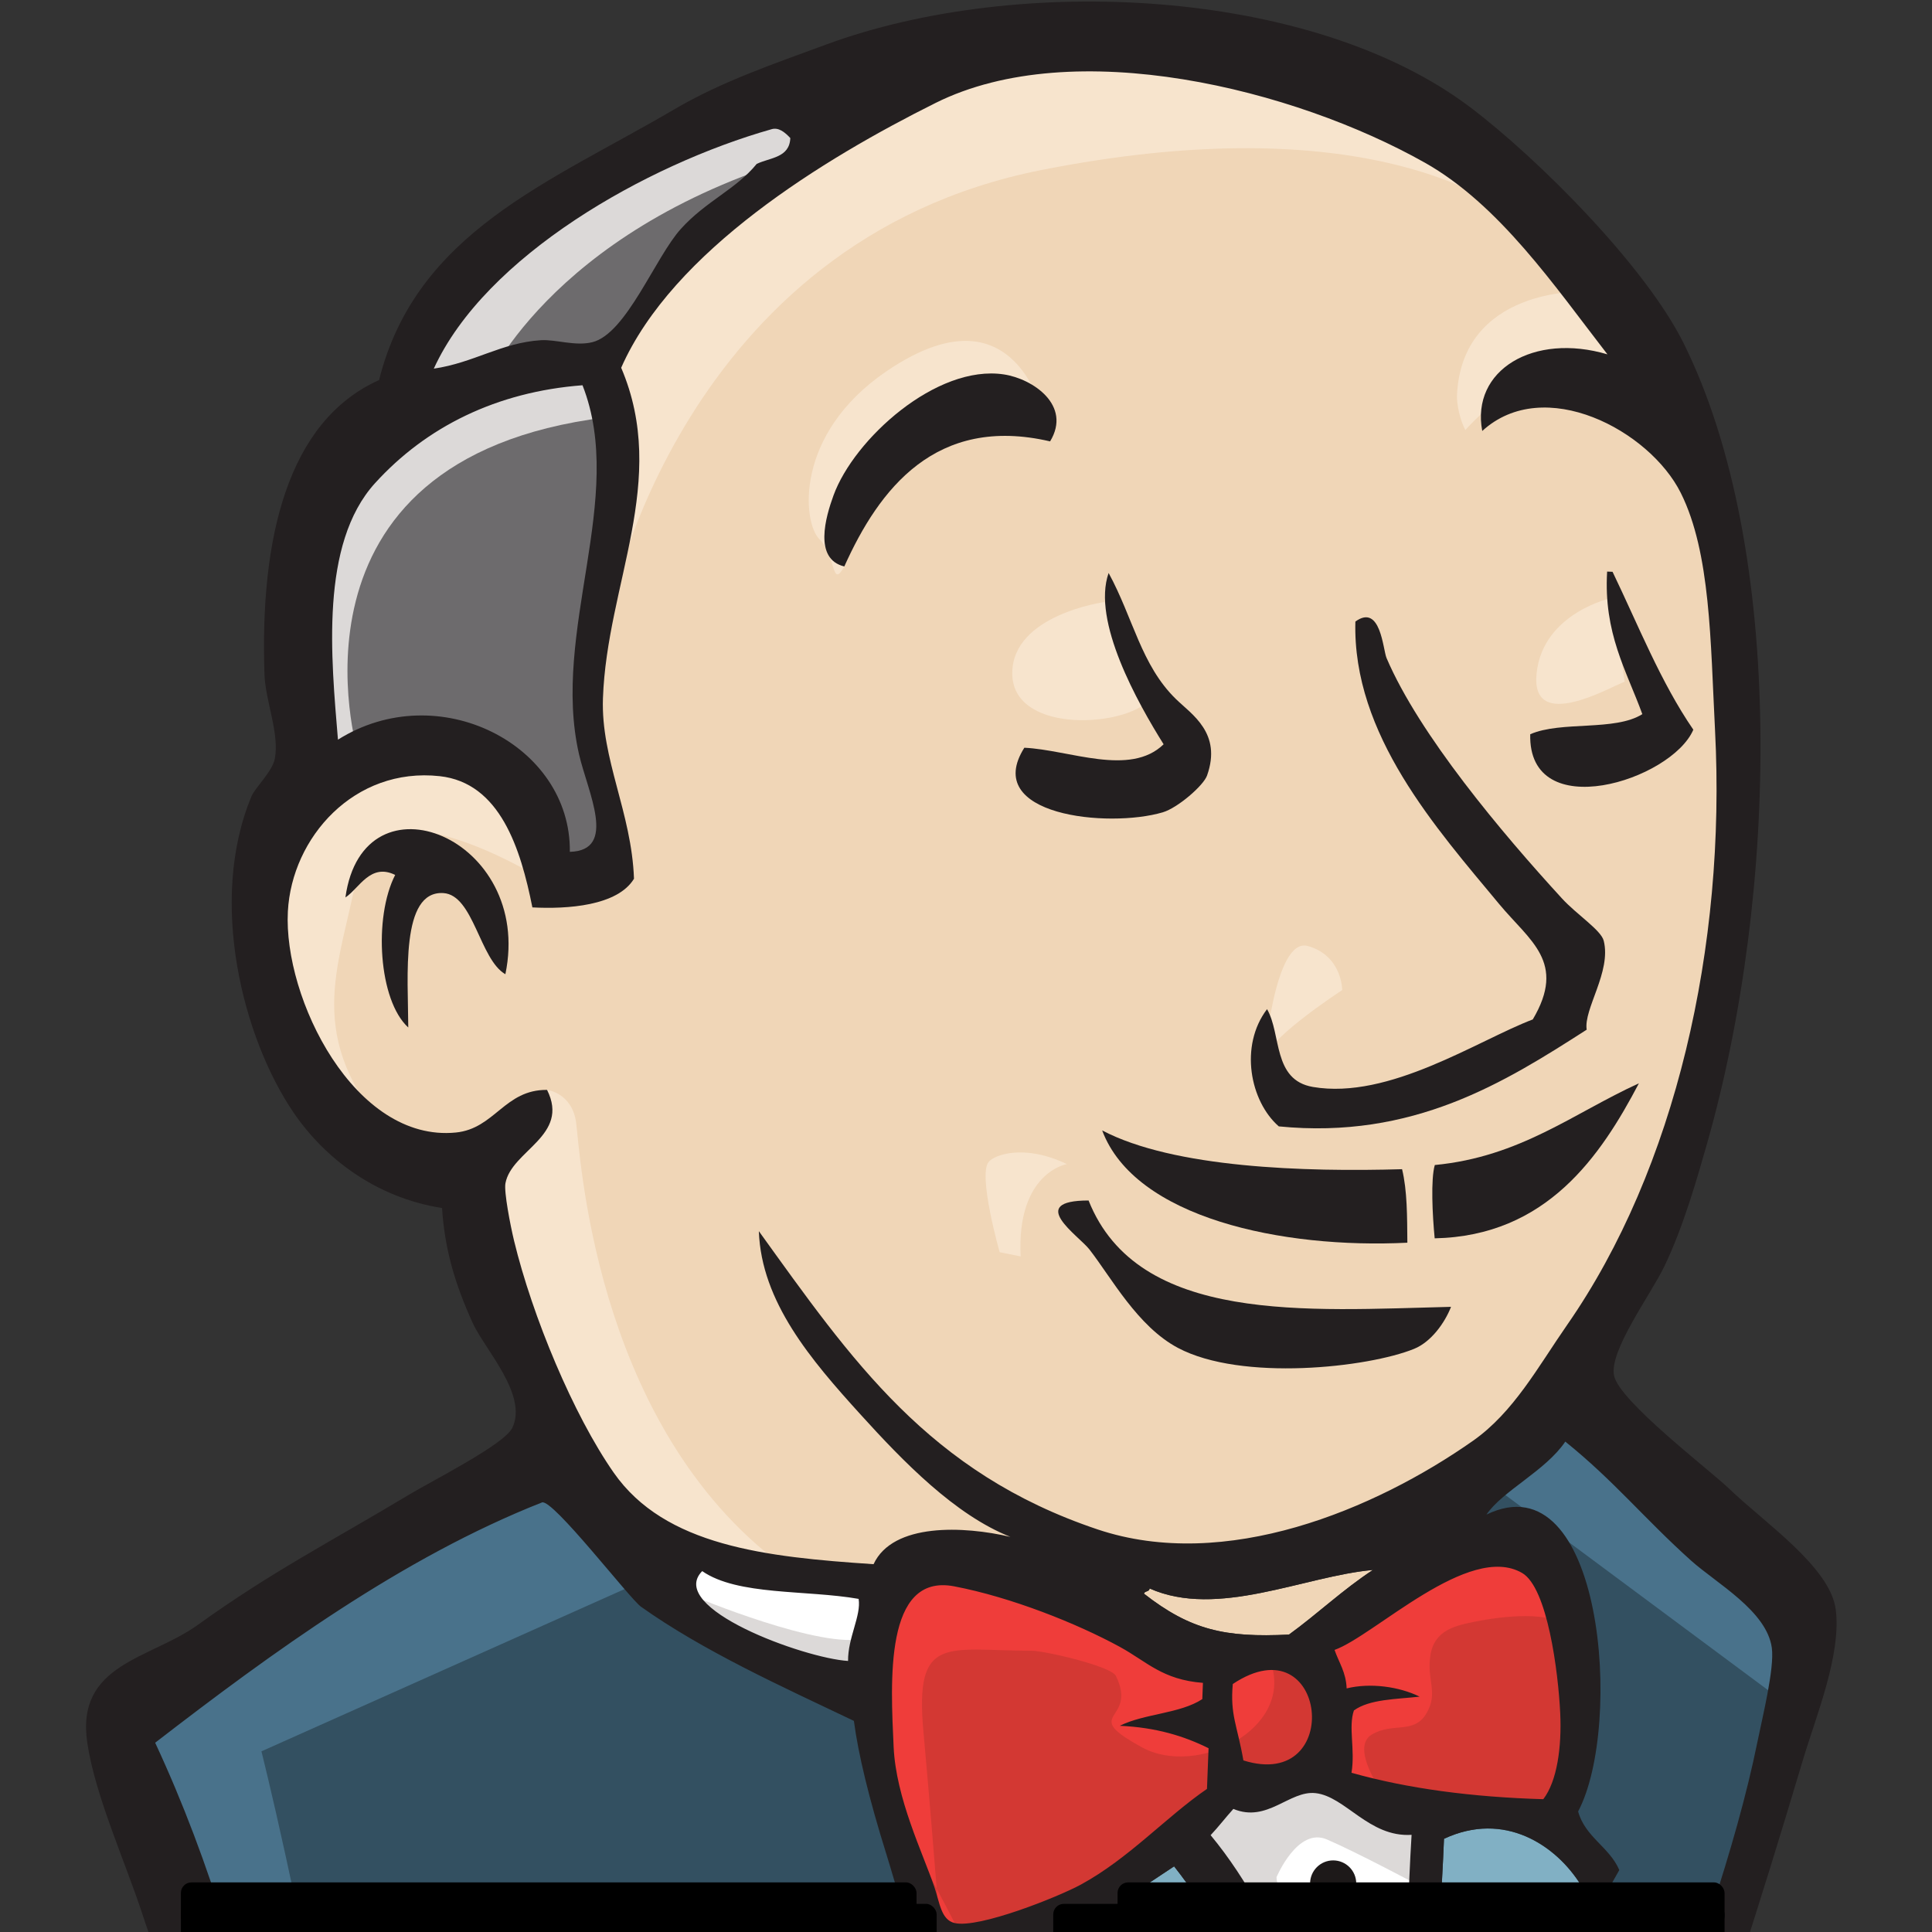 <?xml version="1.0" encoding="UTF-8" standalone="no"?>
<!-- Created with Inkscape (http://www.inkscape.org/) -->

<svg
   xmlns:dc="http://purl.org/dc/elements/1.1/"
   xmlns:cc="http://creativecommons.org/ns#"
   xmlns:rdf="http://www.w3.org/1999/02/22-rdf-syntax-ns#"
   xmlns:svg="http://www.w3.org/2000/svg"
   xmlns="http://www.w3.org/2000/svg"
   xmlns:sodipodi="http://sodipodi.sourceforge.net/DTD/sodipodi-0.dtd"
   xmlns:inkscape="http://www.inkscape.org/namespaces/inkscape"
   id="svg2"
   version="1.1"
   inkscape:version="0.48.0 r9654"
   width="180"
   height="180"
   xml:space="preserve"
   sodipodi:docname="headshot.svg"><rect width="100%" height="100%" fill="#333333" stroke="none"/><defs
     id="defs6"><clipPath
       clipPathUnits="userSpaceOnUse"
       id="clipPath18"><path
         d="M 0,2494.84 0,0 l 1804.34,0 0,2494.84 -1804.34,0 z"
         id="path20"
         inkscape:connector-curvature="0" /></clipPath></defs><sodipodi:namedview
     pagecolor="#ffffff"
     bordercolor="#666666"
     borderopacity="1"
     objecttolerance="10"
     gridtolerance="10"
     guidetolerance="10"
     inkscape:pageopacity="0"
     inkscape:pageshadow="2"
     inkscape:window-width="1500"
     inkscape:window-height="844"
     id="namedview4"
     showgrid="false"
     inkscape:zoom="2.67"
     inkscape:cx="85.437483"
     inkscape:cy="28.333333"
     inkscape:window-x="2281"
     inkscape:window-y="562"
     inkscape:window-maximized="0"
     inkscape:current-layer="g10" /><g
     inkscape:groupmode="layer"
     id="layer1"
     inkscape:label="background"
     style="display:none"><path
       inkscape:connector-curvature="0"
       id="path26-6"
       style="fill:#231f20;fill-opacity:1;fill-rule:nonzero;stroke:none;display:inline"
       d="M 21.51,69.511 C 3.511,87.927 -7.626,113.354 -7.626,141.484 l 0,0 c 0,28.124 11.138,53.554 29.137,71.967 l 0,0 c 18.008,18.413 42.824,29.775 70.261,29.775 l 0,0 c 27.437,0 52.256,-11.362 70.262,-29.775 l 0,0 c 17.998,-18.413 29.138,-43.843 29.138,-71.967 l 0,0 c 0,-28.13 -11.14,-53.557 -29.138,-71.973 l 0,0 C 144.027,51.101 119.208,39.74 91.771,39.737 l 0,0 c -27.436,0.002 -52.253,11.364 -70.261,29.773 l 0,0 z M 16.954,217.905 C -2.174,198.342 -14,171.306 -14,141.484 l 0,0 c 0,-29.827 11.826,-56.861 30.954,-76.425 l 0,0 C 36.078,45.491 62.551,33.363 91.771,33.366 l 0,0 c 29.22,-0.004 55.696,12.125 74.816,31.693 l 0,0 c 19.13,19.564 30.957,46.6 30.955,76.425 l 0,0 c 0.002,29.823 -11.825,56.859 -30.955,76.421 l 0,0 c -19.121,19.566 -45.596,31.694 -74.816,31.694 l 0,0 c -29.22,0 -55.693,-12.127 -74.817,-31.694 l 0,0" /><path
       inkscape:connector-curvature="0"
       id="path22"
       style="fill:#d33833;fill-opacity:1;fill-rule:evenodd;stroke:none;display:inline"
       d="m 194.358,141.092 c 0,57.951 -45.929,104.93 -102.586,104.93 -56.656,0 -102.585,-46.979 -102.585,-104.93 0,-57.952 45.929,-104.932 102.585,-104.932 56.657,0 102.586,46.98 102.586,104.932" /><path
       inkscape:connector-curvature="0"
       id="path24"
       style="fill:#ef3d3a;fill-opacity:1;fill-rule:nonzero;stroke:none;display:inline"
       d="m -6.632,167.08 c 0,0 -7.426,-109.424 93.401,-112.551 L 79.735,42.804 25.023,61.172 9.391,79.149 -4.287,105.334 l -7.817,30.483 2.345,20.321" /><path
       inkscape:connector-curvature="0"
       id="path26"
       style="fill:#231f20;fill-opacity:1;fill-rule:nonzero;stroke:none;display:inline"
       d="M 21.51,69.511 C 3.511,87.927 -7.626,113.354 -7.626,141.484 l 0,0 c 0,28.124 11.138,53.554 29.137,71.967 l 0,0 c 18.008,18.413 42.824,29.775 70.261,29.775 l 0,0 c 27.437,0 52.256,-11.362 70.262,-29.775 l 0,0 c 17.998,-18.413 29.138,-43.843 29.138,-71.967 l 0,0 c 0,-28.13 -11.14,-53.557 -29.138,-71.973 l 0,0 C 144.027,51.101 119.208,39.74 91.771,39.737 l 0,0 c -27.436,0.002 -52.253,11.364 -70.261,29.773 l 0,0 z M 16.954,217.905 C -2.174,198.342 -14,171.306 -14,141.484 l 0,0 c 0,-29.827 11.826,-56.861 30.954,-76.425 l 0,0 C 36.078,45.491 62.551,33.363 91.771,33.366 l 0,0 c 29.22,-0.004 55.696,12.125 74.816,31.693 l 0,0 c 19.13,19.564 30.957,46.6 30.955,76.425 l 0,0 c 0.002,29.823 -11.825,56.859 -30.955,76.421 l 0,0 c -19.121,19.566 -45.596,31.694 -74.816,31.694 l 0,0 c -29.22,0 -55.693,-12.127 -74.817,-31.694 l 0,0" /></g><g
     id="g10"
     inkscape:groupmode="layer"
     inkscape:label="front"
     transform="matrix(1.25,0,0,-1.25,0,180)"
     style="display:inline"><path
       inkscape:connector-curvature="0"
       id="path28"
       style="fill:#f0d6b7;fill-opacity:1;fill-rule:evenodd;stroke:none"
       d="m 107.965,30.661 -12.506,-1.876 -16.883,-1.876 -10.943,-0.312 -10.629,0.312 -8.129,2.501 -7.191,7.816 -5.628,15.945 -1.25,3.439 -7.503,2.501 -4.377,7.191 -3.126,10.317 3.44,9.067 8.128,2.814 6.565,-3.127 3.127,-6.878 3.752,0.626 1.25,1.563 -1.25,7.191 -0.313,9.067 1.876,12.505 -0.073,7.143 5.701,9.114 10.005,7.191 17.508,7.503 19.383,-2.814 16.883,-12.193 7.817,-12.505 5.002,-9.067 1.25,-22.51 -3.752,-19.384 -6.878,-17.195 -6.565,-9.067" /><path
       inkscape:connector-curvature="0"
       id="path30"
       style="fill:#335061;fill-opacity:1;fill-rule:evenodd;stroke:none"
       d="m 97.334,-23.425 -44.709,-1.876 0,-7.503 3.752,-26.262 -1.876,-2.189 -31.264,10.63 -2.189,3.752 -3.126,35.328 -7.19,21.26 -1.564,5.002 25.011,17.195 7.817,3.127 6.878,-8.441 5.94,-5.315 6.879,-2.188 3.126,-0.938 3.752,-16.257 2.814,-3.439 7.191,2.501 -5.003,-9.693 27.2,-12.818 -3.438,-1.876" /><path
       inkscape:connector-curvature="0"
       id="path32"
       style="fill:#6d6b6d;fill-opacity:1;fill-rule:evenodd;stroke:none"
       d="m 23.238,85.687 8.128,2.814 6.565,-3.127 3.127,-6.878 3.752,0.626 0.938,3.752 -1.876,7.19 1.876,17.196 -1.564,9.379 5.628,6.566 12.193,9.692 -3.439,4.69 -17.195,-8.441 -7.191,-5.628 -4.064,-8.754 -6.253,-8.441 -1.876,-10.005 1.251,-10.63" /><path
       inkscape:connector-curvature="0"
       id="path34"
       style="fill:#dcd9d8;fill-opacity:1;fill-rule:evenodd;stroke:none"
       d="m 36.055,115.075 c 0,0 4.69,11.567 23.448,17.195 18.759,5.628 0.938,4.065 0.938,4.065 l -20.321,-7.817 -7.817,-7.816 -3.438,-6.253 7.19,0.626" /><path
       inkscape:connector-curvature="0"
       id="path36"
       style="fill:#dcd9d8;fill-opacity:1;fill-rule:evenodd;stroke:none"
       d="m 26.676,87.875 c 0,0 -6.565,21.886 18.446,25.012 l -0.938,3.752 -17.195,-4.065 -5.003,-16.257 1.251,-10.63 3.438,2.188" /><path
       inkscape:connector-curvature="0"
       id="path38"
       style="fill:#f7e4cd;fill-opacity:1;fill-rule:evenodd;stroke:none"
       d="m 36.681,58.799 4.094,3.966 c 0,0 1.848,-0.215 2.16,-2.403 0.312,-2.189 1.25,-21.886 14.694,-32.516 1.226,-0.97 -10.004,1.564 -10.004,1.564 L 37.619,45.042" /><path
       inkscape:connector-curvature="0"
       id="path40"
       style="fill:#f7e4cd;fill-opacity:1;fill-rule:evenodd;stroke:none"
       d="m 94.209,64.739 c 0,0 0.729,9.477 3.281,8.748 2.552,-0.729 2.552,-3.281 2.552,-3.281 0,0 -6.198,-4.01 -5.833,-5.467" /><path
       inkscape:connector-curvature="0"
       id="path42"
       style="fill:#f7e4cd;fill-opacity:1;fill-rule:nonzero;stroke:none"
       d="m 120.157,99.442 c 0,0 -5.153,-1.088 -5.628,-5.628 -0.475,-4.541 5.628,-0.938 6.566,-0.626" /><path
       inkscape:connector-curvature="0"
       id="path44"
       style="fill:#f7e4cd;fill-opacity:1;fill-rule:nonzero;stroke:none"
       d="m 82.327,99.129 c 0,0 -6.879,-0.938 -6.879,-5.314 0,-4.377 7.817,-4.065 10.005,-2.189" /><path
       inkscape:connector-curvature="0"
       id="path46"
       style="fill:#f7e4cd;fill-opacity:1;fill-rule:evenodd;stroke:none"
       d="m 39.807,78.808 c 0,0 -11.881,7.191 -13.131,0.312 -1.25,-6.878 -4.065,-11.881 1.876,-19.071 l -4.064,1.25 -3.752,9.692 -1.25,9.379 7.19,7.504 8.129,-0.626 4.69,-3.752 0.313,-4.69" /><path
       inkscape:connector-curvature="0"
       id="path48"
       style="fill:#f7e4cd;fill-opacity:1;fill-rule:evenodd;stroke:none"
       d="m 45.435,98.504 c 0,0 5.315,27.512 32.203,32.827 22.136,4.375 33.765,-0.938 38.142,-5.94 0,0 -19.696,23.447 -38.455,16.257 -18.759,-7.191 -32.514,-20.322 -32.202,-28.762 0.532,-14.377 0.313,-14.382 0.313,-14.382" /><path
       inkscape:connector-curvature="0"
       id="path50"
       style="fill:#f7e4cd;fill-opacity:1;fill-rule:evenodd;stroke:none"
       d="m 117.969,122.266 c 0,0 -9.066,0.312 -9.379,-7.817 0,0 -9.4e-4,-1.25 0.625,-2.501 0,0 7.192,8.129 11.568,3.752" /><path
       inkscape:connector-curvature="0"
       id="path52"
       style="fill:#f7e4cd;fill-opacity:1;fill-rule:evenodd;stroke:none"
       d="m 78.268,111.102 c 0,0 -1.561,12.477 -12.199,5.223 -6.878,-4.69 -6.252,-11.255 -5.002,-12.505 1.25,-1.251 0.91,-3.77 1.862,-2.041 0.951,1.729 0.638,7.356 4.078,8.919 3.439,1.564 9.077,3.31 11.261,0.404" /><path
       inkscape:connector-curvature="0"
       id="path54"
       style="fill:#49728b;fill-opacity:1;fill-rule:evenodd;stroke:none"
       d="M 48.874,26.597 19.486,13.466 c 0,0 12.193,-48.46 5.94,-63.467 l -4.377,1.563 -0.313,18.446 L 12.608,5.024 9.169,14.716 39.807,35.35 48.874,26.597" /><path
       inkscape:connector-curvature="0"
       id="path56"
       style="fill:#49728b;fill-opacity:1;fill-rule:evenodd;stroke:none"
       d="m 51.896,-0.206 4.169,-5.087 0,-18.759 -5.003,0 c 0,0 -0.625,13.131 -0.625,14.695 0,1.563 0.625,7.191 0.625,7.191" /><path
       inkscape:connector-curvature="0"
       id="path58"
       style="fill:#49728b;fill-opacity:1;fill-rule:evenodd;stroke:none"
       d="m 52,-26.866 -14.069,-0.625 4.065,-2.814 10.004,-1.563" /><path
       inkscape:connector-curvature="0"
       id="path60"
       style="fill:#335061;fill-opacity:1;fill-rule:evenodd;stroke:none"
       d="m 100.148,-23.739 11.567,0.313 2.814,-28.764 -11.881,-1.563 -2.501,30.014" /><path
       inkscape:connector-curvature="0"
       id="path62"
       style="fill:#335061;fill-opacity:1;fill-rule:evenodd;stroke:none"
       d="m 103.274,-23.739 17.508,0.938 c 0,0 7.19,18.133 7.19,19.071 0,0.938 6.253,26.262 6.253,26.262 l -14.069,14.694 -2.814,2.501 -7.503,-7.503 0,-29.076 -6.566,-26.887" /><path
       inkscape:connector-curvature="0"
       id="path64"
       style="fill:#49728b;fill-opacity:1;fill-rule:evenodd;stroke:none"
       d="m 111.09,-21.55 -10.942,-2.188 1.563,-8.755 c 4.064,-1.876 10.943,3.127 10.943,3.127" /><path
       inkscape:connector-curvature="0"
       id="path66"
       style="fill:#49728b;fill-opacity:1;fill-rule:evenodd;stroke:none"
       d="m 111.403,33.162 21.885,-16.257 0.626,7.503 -16.57,15.319 -5.94,-6.565" /><path
       inkscape:connector-curvature="0"
       id="path68"
       style="fill:#ffffff;fill-opacity:1;fill-rule:evenodd;stroke:none"
       d="m 62.85,-85.332 -6.473,26.266 -3.219,19.38 -0.532,14.385 29.296,1.56 18.226,0.003 -1.657,-32.83 2.814,-25.324 -0.312,-4.69 -23.76,-1.876 -14.382,3.126" /><path
       inkscape:connector-curvature="0"
       id="path70"
       style="fill:#dcd9d8;fill-opacity:1;fill-rule:evenodd;stroke:none"
       d="m 96.083,-23.426 c 0,0 -1.563,-32.515 3.127,-55.65 0,0 -9.379,-5.941 -23.136,-7.503 l 26.262,0.938 3.126,1.876 -3.752,51.273 -0.938,10.944" /><path
       inkscape:connector-curvature="0"
       id="path72"
       style="fill:#ffffff;fill-opacity:1;fill-rule:evenodd;stroke:none"
       d="m 115.062,-49.691 12.193,3.439 23.135,1.25 3.439,10.629 -6.253,18.446 -7.19,0.938 -10.005,-3.126 -9.599,-4.687 -5.096,0.935 -3.971,-1.56" /><path
       inkscape:connector-curvature="0"
       id="path74"
       style="fill:#dcd9d8;fill-opacity:1;fill-rule:evenodd;stroke:none"
       d="m 114.841,-43.435 c 0,0 8.128,3.751 9.379,3.438 l -3.438,17.196 4.064,1.563 c 0,0 2.814,-16.257 2.814,-18.133 0,0 17.507,-0.938 19.071,-0.938 0,0 3.752,7.191 2.814,14.694 l 3.439,-10.005 0.312,-5.628 -5.002,-7.503 -5.628,-1.25 -9.379,0.313 -3.126,4.064 -10.943,-1.563 -3.439,-1.251" /><path
       inkscape:connector-curvature="0"
       id="path76"
       style="fill:#ffffff;fill-opacity:1;fill-rule:nonzero;stroke:none"
       d="M 102.556,-21.241 95.678,-3.733 88.487,6.585 c 0,0 1.563,4.377 3.752,4.377 2.189,0 7.191,0 7.191,0 L 106.307,8.46 105.683,-3.107 102.556,-21.241" /><path
       inkscape:connector-curvature="0"
       id="path78"
       style="fill:#dcd9d8;fill-opacity:1;fill-rule:evenodd;stroke:none"
       d="m 103.9,-15.297 c 0,0 -8.755,16.882 -8.755,19.383 0,0 1.563,3.752 3.752,2.814 2.189,-0.938 6.879,-3.438 6.879,-3.438 l 0,5.94 -10.63,2.189 -7.19,-0.938 12.193,-28.763 2.501,-0.313" /><path
       inkscape:connector-curvature="0"
       id="path80"
       style="fill:#ffffff;fill-opacity:1;fill-rule:nonzero;stroke:none"
       d="m 65.664,25.968 -8.661,0.942 -8.129,2.501 0,-2.814 3.972,-4.38 12.506,-5.628" /><path
       inkscape:connector-curvature="0"
       id="path82"
       style="fill:#dcd9d8;fill-opacity:1;fill-rule:evenodd;stroke:none"
       d="m 51.689,25.031 c 0,0 9.693,-4.065 12.819,-3.127 l 0.311,-3.748 -8.752,1.872 -5.315,3.752 0.938,1.251" /><path
       inkscape:connector-curvature="0"
       id="path84"
       style="fill:#d33833;fill-opacity:1;fill-rule:evenodd;stroke:none"
       d="m 115.028,9.897 c -5.305,0.156 -10.098,0.786 -14.294,1.97 0.285,1.72 -0.249,3.408 0.18,4.647 1.17,0.842 3.13,0.829 4.898,1.027 -1.529,0.751 -3.677,1.049 -5.441,0.614 -0.041,1.194 -0.577,1.934 -0.901,2.868 2.983,1.065 10.024,8.044 13.985,5.733 1.887,-1.099 2.689,-7.378 2.835,-10.431 0.122,-2.532 -0.23,-5.087 -1.262,-6.429" /><path
       inkscape:connector-curvature="0"
       id="path86"
       style="fill:none;stroke:#d33833;stroke-width:2;stroke-linecap:butt;stroke-linejoin:miter;stroke-miterlimit:4;stroke-opacity:1;stroke-dasharray:none"
       d="m 115.028,9.897 c -5.305,0.156 -10.098,0.786 -14.294,1.97 0.285,1.72 -0.249,3.408 0.18,4.647 1.17,0.842 3.13,0.829 4.898,1.027 -1.529,0.751 -3.677,1.049 -5.441,0.614 -0.041,1.194 -0.577,1.934 -0.901,2.868 2.983,1.065 10.024,8.044 13.985,5.733 1.887,-1.099 2.689,-7.378 2.835,-10.431 0.122,-2.532 -0.23,-5.087 -1.262,-6.429 z" /><path
       inkscape:connector-curvature="0"
       id="path88"
       style="fill:#d33833;fill-opacity:1;fill-rule:evenodd;stroke:none"
       d="m 89.66,18.569 c -0.014,-0.401 -0.031,-0.806 -0.047,-1.211 -1.656,-1.088 -4.33,-1.075 -6.148,-1.989 2.68,-0.117 4.789,-0.763 6.614,-1.672 -0.04,-1.011 -0.079,-2.021 -0.118,-3.032 C 86.925,8.586 84.152,5.491 80.577,3.542 78.887,2.62 72.955,0.248 71.157,0.667 70.14,0.904 70.048,2.166 69.641,3.356 68.775,5.905 66.78,9.961 66.606,13.797 c -0.222,4.845 -0.711,12.966 4.511,11.968 4.213,-0.804 9.112,-2.744 12.374,-4.526 1.993,-1.09 3.146,-2.437 6.17,-2.669" /><path
       inkscape:connector-curvature="0"
       id="path90"
       style="fill:none;stroke:#d33833;stroke-width:2;stroke-linecap:butt;stroke-linejoin:miter;stroke-miterlimit:4;stroke-opacity:1;stroke-dasharray:none"
       d="m 89.66,18.569 c -0.014,-0.401 -0.031,-0.806 -0.047,-1.211 -1.656,-1.088 -4.33,-1.075 -6.148,-1.989 2.68,-0.117 4.789,-0.763 6.614,-1.672 -0.04,-1.011 -0.079,-2.021 -0.118,-3.032 C 86.925,8.586 84.152,5.491 80.577,3.542 78.887,2.62 72.955,0.248 71.157,0.667 70.14,0.904 70.048,2.166 69.641,3.356 68.775,5.905 66.78,9.961 66.606,13.797 c -0.222,4.845 -0.711,12.966 4.511,11.968 4.213,-0.804 9.112,-2.744 12.374,-4.526 1.993,-1.09 3.146,-2.437 6.17,-2.669 z" /><path
       inkscape:connector-curvature="0"
       id="path92"
       style="fill:#d33833;fill-opacity:1;fill-rule:evenodd;stroke:none"
       d="m 92.675,12.788 c -0.463,2.639 -0.999,3.392 -0.792,5.695 7.039,4.693 8.361,-8.061 0.792,-5.695" /><path
       inkscape:connector-curvature="0"
       id="path94"
       style="fill:none;stroke:#d33833;stroke-width:2;stroke-linecap:butt;stroke-linejoin:miter;stroke-miterlimit:4;stroke-opacity:1;stroke-dasharray:none"
       d="m 92.675,12.788 c -0.463,2.639 -0.999,3.392 -0.792,5.695 7.039,4.693 8.361,-8.061 0.792,-5.695 z" /><path
       inkscape:connector-curvature="0"
       id="path96"
       style="fill:#ef3d3a;fill-opacity:1;fill-rule:evenodd;stroke:none"
       d="m 102.868,10.649 c 0,0 -2.189,3.127 -0.626,4.065 1.564,0.938 3.127,-9.38e-4 4.065,1.563 0.938,1.564 0,2.501 0.312,4.377 0.312,1.876 1.877,2.189 3.439,2.501 1.563,0.312 5.941,0.938 6.565,-0.626 l -1.876,5.628 -3.752,1.25 -11.881,-6.878 -0.626,-3.439 0,-6.878" /><path
       inkscape:connector-curvature="0"
       id="path98"
       style="fill:#ef3d3a;fill-opacity:1;fill-rule:evenodd;stroke:none"
       d="M 70.041,0.331 C 69.665,5.21 69.268,10.083 68.825,14.957 c -0.662,7.278 1.748,6.008 8.057,6.008 0.964,0 5.933,-1.149 6.289,-1.876 1.705,-3.483 -2.851,-2.709 1.964,-5.335 4.065,-2.216 11.246,1.346 9.603,6.273 -0.919,1.095 -4.789,0.341 -6.176,1.061 -2.442,1.266 -4.885,2.532 -7.327,3.799 C 78.128,26.5 70.946,28.85 67.632,26.597 59.238,20.888 68.162,6.623 71.157,0.667" /><path
       inkscape:connector-curvature="0"
       id="path100"
       style="fill:#231f20;fill-opacity:1;fill-rule:evenodd;stroke:none"
       d="m 78.268,111.102 c -8.521,1.985 -12.755,-3.566 -15.338,-9.323 -2.306,0.559 -1.389,3.695 -0.806,5.294 1.525,4.194 7.672,9.778 12.694,9.021 2.161,-0.325 5.086,-2.302 3.45,-4.992" /><path
       inkscape:connector-curvature="0"
       id="path102"
       style="fill:#231f20;fill-opacity:1;fill-rule:evenodd;stroke:none"
       d="m 119.786,101.398 c 0.134,-0.006 0.27,-0.01 0.404,-0.016 1.926,-4 3.592,-8.238 6.021,-11.769 -1.627,-3.79 -12.322,-7.144 -12.157,-0.339 2.313,1.011 6.306,0.206 8.356,1.498 -1.186,3.254 -2.896,6.023 -2.624,10.626" /><path
       inkscape:connector-curvature="0"
       id="path104"
       style="fill:#231f20;fill-opacity:1;fill-rule:evenodd;stroke:none"
       d="m 82.63,101.294 c 1.827,-3.349 2.422,-6.868 5.019,-9.4 1.17,-1.14 3.444,-2.529 2.317,-5.698 -0.264,-0.748 -2.189,-2.414 -3.301,-2.742 -4.06,-1.199 -13.521,-0.248 -10.317,4.814 3.358,-0.157 7.871,-2.181 10.381,0.257 -1.927,3.081 -5.364,9.177 -4.099,12.768" /><path
       inkscape:connector-curvature="0"
       id="path106"
       style="fill:#231f20;fill-opacity:1;fill-rule:evenodd;stroke:none"
       d="m 118.262,67.253 c -6.113,-3.927 -12.93,-8.197 -22.947,-7.207 -2.14,1.861 -2.956,6.002 -0.877,8.737 1.082,-1.861 0.402,-5.283 3.419,-5.798 5.684,-0.973 12.299,3.477 16.387,5.032 2.535,4.274 -0.219,5.846 -2.502,8.597 -4.676,5.636 -10.947,12.622 -10.72,21.059 1.89,1.37 2.053,-2.092 2.324,-2.722 2.441,-5.714 8.586,-13.021 13.07,-17.912 1.101,-1.204 2.914,-2.36 3.116,-3.156 0.582,-2.316 -1.513,-5.09 -1.27,-6.63" /><path
       inkscape:connector-curvature="0"
       id="path108"
       style="fill:#231f20;fill-opacity:1;fill-rule:evenodd;stroke:none"
       d="m 37.668,71.387 c -1.916,1.094 -2.372,5.911 -4.622,6.048 -3.215,0.195 -2.629,-6.249 -2.616,-10.018 -2.213,2.009 -2.602,8.195 -0.976,11.371 -1.853,0.91 -2.68,-1.004 -3.708,-1.678 1.321,9.595 14.036,4.45 11.922,-5.723" /><path
       inkscape:connector-curvature="0"
       id="path110"
       style="fill:#231f20;fill-opacity:1;fill-rule:evenodd;stroke:none"
       d="m 122.155,63.257 c -2.846,-5.417 -6.871,-11.382 -15.222,-11.555 -0.17,1.749 -0.3,4.411 0.009,5.464 6.384,0.613 10.325,3.862 15.212,6.091" /><path
       inkscape:connector-curvature="0"
       id="path112"
       style="fill:#231f20;fill-opacity:1;fill-rule:evenodd;stroke:none"
       d="m 82.149,59.745 c 5.326,-2.801 15.114,-3.102 22.353,-2.89 0.388,-1.586 0.379,-3.545 0.394,-5.479 -9.305,-0.464 -20.307,1.838 -22.747,8.369" /><path
       inkscape:connector-curvature="0"
       id="path114"
       style="fill:#231f20;fill-opacity:1;fill-rule:evenodd;stroke:none"
       d="m 81.136,54.523 c 3.683,-9.247 16.341,-8.182 27.016,-7.927 -0.47,-1.201 -1.488,-2.619 -2.755,-3.132 -3.421,-1.392 -12.855,-2.448 -17.604,0.074 -3.012,1.601 -4.947,5.219 -6.597,7.339 -0.797,1.024 -4.765,3.64 -0.06,3.646" /><path
       inkscape:connector-curvature="0"
       id="path116"
       style="fill:#81b0c4;fill-opacity:1;fill-rule:evenodd;stroke:none"
       d="m 117.818,3.516 c -4.322,-7.402 -8.457,-15.005 -13.585,-21.534 2.15,6.321 3.07,16.9 3.394,24.965 4.497,2.105 8.348,-0.474 10.191,-3.431" /><path
       inkscape:connector-curvature="0"
       id="path118"
       style="fill:#231f20;fill-opacity:1;fill-rule:evenodd;stroke:none"
       d="m 141.074,-23.089 c -4.839,-0.969 -8.239,-5.671 -12.959,-5.37 2.594,3.657 7.14,5.199 12.959,5.37" /><path
       inkscape:connector-curvature="0"
       id="path120"
       style="fill:#231f20;fill-opacity:1;fill-rule:evenodd;stroke:none"
       d="m 143.209,-30.661 c -3.944,-0.417 -8.576,-1.055 -12.577,-0.726 1.894,2.893 9.19,1.895 12.577,0.726" /><path
       inkscape:connector-curvature="0"
       id="path122"
       style="fill:#231f20;fill-opacity:1;fill-rule:evenodd;stroke:none"
       d="m 144.576,-37.19 c -4.433,-0.096 -9.942,-0.008 -14.155,0.346 2.492,2.677 11.28,0.993 14.155,-0.346" /><path
       inkscape:connector-curvature="0"
       id="path124"
       style="fill:#dcd9d8;fill-opacity:1;fill-rule:evenodd;stroke:none"
       d="m 109.478,-55.057 c 0.636,-5.567 2.843,-11.207 2.566,-17.304 -2.451,-0.827 -3.859,-1.549 -7.142,-1.545 -0.232,5.181 -0.925,13.102 -0.718,18.041 1.615,-0.107 3.997,1.154 5.294,0.808" /><path
       inkscape:connector-curvature="0"
       id="path126"
       style="fill:#f0d6b7;fill-opacity:1;fill-rule:evenodd;stroke:none"
       d="m 102.331,26.985 c -2.226,-1.453 -4.121,-3.267 -6.259,-4.818 -4.74,-0.234 -7.327,0.328 -10.81,3.05 0.057,0.219 0.407,0.121 0.42,0.389 5.074,-2.261 11.524,0.921 16.648,1.379" /><path
       inkscape:connector-curvature="0"
       id="path128"
       style="fill:#81b0c4;fill-opacity:1;fill-rule:evenodd;stroke:none"
       d="m 75.694,-7.603 c 1.394,6.041 6.857,9.17 11.817,12.497 5.12,-6.498 8.234,-14.855 11.663,-22.919 -8.102,2.442 -16.38,6.405 -23.481,10.422" /><path
       inkscape:connector-curvature="0"
       id="path130"
       style="fill:#231f20;fill-opacity:1;fill-rule:evenodd;stroke:none"
       d="m 104.184,-55.865 c -0.207,-4.939 0.486,-12.86 0.718,-18.041 3.284,-0.004 4.692,0.718 7.142,1.545 0.277,6.097 -1.93,11.737 -2.566,17.304 -1.297,0.346 -3.679,-0.914 -5.294,-0.808 z m -51.13,28.09 c 2.165,-19.906 5.301,-36.639 11.054,-54.266 12.766,-3.876 28.157,-4.214 39.441,-0.716 -2.072,9.949 -1.167,22.061 -2.378,32.677 -0.913,7.98 -0.447,16.009 -1.699,24.15 -13.673,2.845 -33,0.665 -46.418,-1.845 z m 49.651,1.72 c -0.115,-8.549 0.383,-16.982 1.035,-25.542 3.283,0.493 5.51,0.822 8.56,1.49 -0.99,8.241 -0.869,17.513 -2.886,24.803 -2.332,-0.022 -4.385,0.027 -6.71,-0.751 z m 16.653,1.378 c -1.558,0.357 -3.372,0.014 -4.86,-0.015 0.7,-6.969 2.397,-14.659 2.995,-21.974 2.342,-0.073 3.593,1.032 5.52,1.403 0.103,6.421 -0.561,15.268 -3.654,20.586 z m 25.215,-23.038 c 4.882,1.186 7.952,7.165 6.586,13.305 -0.916,4.127 -2.548,11.898 -4.295,14.538 -1.291,1.953 -4.79,4.509 -7.584,2.72 -4.545,-2.91 -12.552,-3.755 -15.867,-7.278 1.662,-5.534 2.178,-13.135 2.863,-20.146 5.678,-0.354 12.665,1.563 17.387,-0.471 -3.297,-1.068 -7.575,-1.076 -10.423,-2.633 2.328,-1.124 7.778,-0.897 11.332,-0.034 z M 99.174,-18.026 C 95.745,-9.961 92.631,-1.605 87.511,4.893 82.551,1.567 77.088,-1.562 75.694,-7.603 82.794,-11.621 91.073,-15.583 99.174,-18.026 z m 8.453,24.972 c -0.325,-8.065 -1.245,-18.644 -3.394,-24.965 5.128,6.529 9.263,14.132 13.585,21.534 -1.842,2.957 -5.693,5.535 -10.191,3.431 z M 98.045,10.351 C 96.103,10.56 94.454,8.118 91.928,9.174 91.349,8.535 90.823,7.841 90.233,7.217 c 5.579,-6.723 8.114,-16.262 12.423,-24.163 2.312,7.59 2.046,15.904 2.555,24.188 -3.177,-0.202 -4.939,2.873 -7.166,3.109 z m -6.161,8.132 c -0.207,-2.303 0.328,-3.056 0.792,-5.695 7.569,-2.366 6.248,10.388 -0.792,5.695 z M 83.49,21.239 C 80.229,23.021 75.329,24.961 71.117,25.765 65.895,26.764 66.384,18.643 66.606,13.797 66.78,9.961 68.775,5.905 69.641,3.356 70.048,2.166 70.14,0.904 71.157,0.667 72.955,0.248 78.887,2.62 80.577,3.542 c 3.575,1.949 6.348,5.044 9.384,7.123 0.039,1.011 0.078,2.021 0.118,3.032 -1.825,0.91 -3.935,1.555 -6.614,1.672 1.818,0.914 4.492,0.901 6.148,1.989 0.016,0.405 0.033,0.809 0.047,1.211 -3.024,0.233 -4.177,1.579 -6.17,2.669 z m -31.152,5.659 c -2.707,-2.748 7.592,-6.494 10.871,-6.696 -0.018,1.739 0.991,3.378 0.788,4.626 -3.895,0.684 -9.013,0.233 -11.659,2.07 z m 33.345,-1.291 c -0.013,-0.268 -0.363,-0.171 -0.42,-0.389 3.483,-2.722 6.069,-3.285 10.81,-3.05 2.138,1.551 4.033,3.365 6.259,4.818 -5.124,-0.458 -11.574,-3.64 -16.648,-1.379 z m 30.606,-9.281 c -0.146,3.053 -0.948,9.331 -2.835,10.431 -3.961,2.312 -11.002,-4.668 -13.985,-5.733 0.325,-0.934 0.86,-1.674 0.901,-2.868 1.764,0.434 3.912,0.137 5.441,-0.614 -1.768,-0.198 -3.728,-0.185 -4.898,-1.027 -0.429,-1.239 0.105,-2.927 -0.18,-4.647 4.196,-1.184 8.989,-1.814 14.294,-1.97 1.032,1.341 1.383,3.896 1.262,6.429 z M 47.781,24.239 C 46.931,24.845 41.181,32.327 40.393,32.016 29.988,27.913 20.259,20.818 11.565,14.107 c 8.289,-17.787 11.635,-39.579 12.227,-60.582 9.496,-4.441 17.836,-10.844 30.722,-11.512 -1.491,10.55 -2.852,19.962 -3.699,29.895 -3.238,1.365 -7.883,-0.062 -10.913,0.423 -0.026,3.651 4.627,1.599 5.015,4.054 0.292,1.857 -2.56,1.998 -1.631,4.922 2.369,-0.861 3.613,-2.763 6.139,-3.477 2.308,5.05 -0.032,13.985 0.3,18.205 0.063,0.792 0.396,4.39 2.171,3.759 1.571,-0.559 -0.09,-9.569 0.082,-13.563 0.157,-3.68 -0.444,-7.241 1.046,-9.552 12.451,1.695 25.104,2.79 38.576,3.16 -2.964,1.272 -6.485,2.475 -10.345,4.651 -2.093,1.18 -8.689,3.634 -9.293,5.622 -0.964,3.167 2.528,4.854 3.125,7.57 -6.285,-3.428 -7.511,3.286 -8.998,8.042 -1.347,4.308 -2.114,7.526 -2.445,10.011 -5.414,2.581 -11.203,5.195 -15.863,8.505 z m 63.009,6.872 c 8.669,4.204 10.232,-15.711 6.834,-22.127 0.525,-1.913 2.332,-2.646 3.069,-4.366 -4.838,-8.666 -10.211,-16.756 -15.148,-25.32 3.672,2.286 8.917,0.409 13.238,2.12 1.579,0.625 2.723,4.24 3.919,7.133 3.289,7.958 6.743,17.991 8.279,25.586 0.347,1.73 1.292,5.501 1.08,7.041 -0.378,2.758 -4.119,4.802 -6.022,6.507 -3.506,3.15 -5.714,5.921 -9.371,8.866 -1.483,-2.189 -4.665,-3.66 -5.878,-5.44 z M 27.955,107.991 c -4.131,-4.545 -3.266,-13.062 -2.766,-19.121 7.467,4.697 17.377,-0.371 17.284,-8.361 3.565,0.095 1.332,4.452 0.687,7.26 -2.107,9.169 3.55,19.131 0.257,27.516 -6.395,-0.485 -11.649,-3.097 -15.461,-7.294 z m 29.558,26.38 c -9.352,-2.651 -21.337,-9.446 -25.18,-17.847 2.976,0.432 5.041,1.933 7.977,2.119 1.109,0.072 2.563,-0.465 3.838,-0.148 2.541,0.63 4.685,6.327 6.602,8.447 1.869,2.07 4.114,2.954 5.651,4.842 0.987,0.476 2.447,0.444 2.504,1.927 -0.428,0.458 -0.879,0.807 -1.392,0.661 z m 48.681,-2.493 c -9.707,5.477 -26.136,9.596 -36.462,4.449 -8.331,-4.154 -19.593,-11.027 -23.433,-19.737 3.587,-8.405 -1.062,-16.106 -1.359,-24.639 -0.158,-4.541 2.138,-8.504 2.314,-13.447 -1.227,-2.025 -4.977,-2.274 -7.573,-2.136 -0.874,4.373 -2.403,9.287 -6.906,9.781 -6.371,0.697 -11.03,-4.576 -11.319,-10.086 -0.343,-6.48 4.977,-17.22 12.517,-16.475 2.913,0.288 3.628,3.208 6.802,3.178 1.72,-3.432 -2.653,-4.51 -3.103,-6.964 -0.117,-0.634 0.363,-3.112 0.642,-4.274 1.37,-5.659 4.423,-12.982 7.428,-17.29 3.814,-5.464 11.307,-6.288 19.369,-6.823 1.44,3.102 6.744,2.847 10.2,2.035 -4.142,1.64 -7.993,5.617 -11.184,9.137 -3.666,4.039 -7.379,8.371 -7.566,13.65 6.927,-9.61 12.65,-18.003 25.246,-22.23 9.531,-3.196 20.662,1.465 27.986,6.608 3.039,2.138 4.853,5.529 7.013,8.634 8.082,11.626 11.854,28.219 11.024,44.303 -0.341,6.633 -0.326,13.244 -2.552,17.706 -2.326,4.666 -10.193,8.841 -14.799,4.62 -0.854,4.538 3.83,7.344 9.331,5.711 -3.922,5.062 -8.039,11.144 -13.614,14.29 z m 18.084,-149.662 c 7.585,3.771 21.757,10.149 26.512,-0.014 1.755,-3.746 3.814,-10.079 4.722,-13.946 1.284,-5.456 -1.392,-16.923 -7,-18.754 -4.953,-1.617 -10.733,-1.518 -16.699,-0.32 -0.703,0.584 -1.485,1.603 -2.032,2.665 -4.26,0.165 -8.249,-0.229 -11.614,-1.98 0.319,-3.15 -1.812,-3.656 -3.81,-4.305 -1.481,-5.872 2.963,-13.541 1.899,-18.896 -0.759,-3.815 -5.452,-4.405 -8.902,-5.118 -0.113,-2.12 0.151,-3.889 0.386,-5.683 -0.789,-2.906 -4.327,-4.561 -7.679,-4.966 -11.029,-1.326 -27.775,-1.922 -38.384,1.893 -2.96,7.261 -5.292,16.093 -7.758,24.384 -10.346,-1.105 -18.715,4.464 -26.603,8.113 -2.731,1.266 -6.51,1.964 -7.53,4.138 -0.989,2.105 -0.584,6.139 -0.83,9.95 -0.625,9.733 -1.16,19.121 -3.73,29.086 C 14.075,-7.065 12.063,-3.119 10.66,1.19 9.363,5.183 7.097,10.119 6.506,14.101 c -0.876,5.902 4.682,6.231 8.235,8.788 5.494,3.955 9.806,6.142 15.756,9.712 1.762,1.057 7.077,3.733 7.681,4.965 1.202,2.443 -2.063,5.888 -2.935,7.804 -1.381,3.029 -2.1,5.601 -2.298,8.59 -4.991,0.789 -8.775,3.759 -11.06,7.109 -3.781,5.543 -6.402,15.798 -3.131,23.599 0.257,0.614 1.536,1.822 1.725,2.766 0.372,1.858 -0.701,4.329 -0.767,6.305 -0.344,10.139 1.715,18.875 8.541,21.932 2.771,11.038 12.688,14.709 22.032,20.195 3.493,2.05 7.343,3.361 11.319,4.824 14.264,5.25 36.15,4.261 47.988,-4.692 5.02,-3.797 13.044,-11.813 15.914,-17.617 7.58,-15.323 7.042,-40.931 1.74,-59.571 -0.713,-2.502 -1.746,-6.181 -3.19,-9.187 -1.006,-2.099 -4.134,-6.299 -3.755,-8.152 0.391,-1.916 7.132,-7.034 8.577,-8.428 2.603,-2.511 7.548,-5.843 7.948,-9.012 0.431,-3.372 -1.486,-7.985 -2.456,-11.238 -3.245,-10.858 -6.412,-20.895 -10.091,-30.576" /><path
       inkscape:connector-curvature="0"
       id="path132"
       style="fill:#f7e4cd;fill-opacity:1;fill-rule:evenodd;stroke:none"
       d="m 73.674,57.38 c 0.411,0.548 2.674,1.38 5.839,-0.144 0,0 -3.752,-0.626 -3.44,-6.881 l -1.563,0.313 c 0,0 -1.616,5.672 -0.836,6.712" /><path
       inkscape:connector-curvature="0"
       id="path134"
       style="fill:#1d1919;fill-opacity:1;fill-rule:evenodd;stroke:none"
       d="m 101.086,3.617 c 0,-0.949 -0.77,-1.719 -1.72,-1.719 -0.949,0 -1.719,0.77 -1.719,1.719 0,0.949 0.77,1.72 1.719,1.72 0.95,0 1.72,-0.771 1.72,-1.72" /><path
       inkscape:connector-curvature="0"
       id="path136"
       style="fill:#1d1919;fill-opacity:1;fill-rule:evenodd;stroke:none"
       d="m 102.805,-4.355 c 0,-0.949 -0.77,-1.719 -1.72,-1.719 -0.949,0 -1.719,0.77 -1.719,1.719 0,0.949 0.77,1.72 1.719,1.72 0.95,0 1.72,-0.771 1.72,-1.72" /><rect
       style="fill:#000000;fill-opacity:1;stroke:none"
       id="rect3048"
       width="70.412"
       height="4.12"
       x="16.854"
       y="177.378"
       transform="matrix(0.8,0,0,-0.8,0,144)"
       rx="0.983"
       ry="0.983" /><rect
       style="fill:#000000;fill-opacity:1;stroke:none;display:inline"
       id="rect3048-5"
       width="50.037"
       height="3.296"
       x="78.502"
       y="-2.097"
       rx="0.786"
       ry="0.786"
       transform="scale(1,-1)" /><rect
       style="fill:#000000;fill-opacity:1;stroke:none;display:inline"
       id="rect3048-6"
       width="54.831"
       height="3.296"
       x="13.483"
       y="-3.697"
       rx="0.786"
       ry="0.786"
       transform="scale(1,-1)" /><rect
       style="fill:#000000;fill-opacity:1;stroke:none;display:inline"
       id="rect3048-5-9"
       width="45.243"
       height="3.296"
       x="83.296"
       y="-3.697"
       rx="0.786"
       ry="0.786"
       transform="scale(1,-1)" /></g></svg>